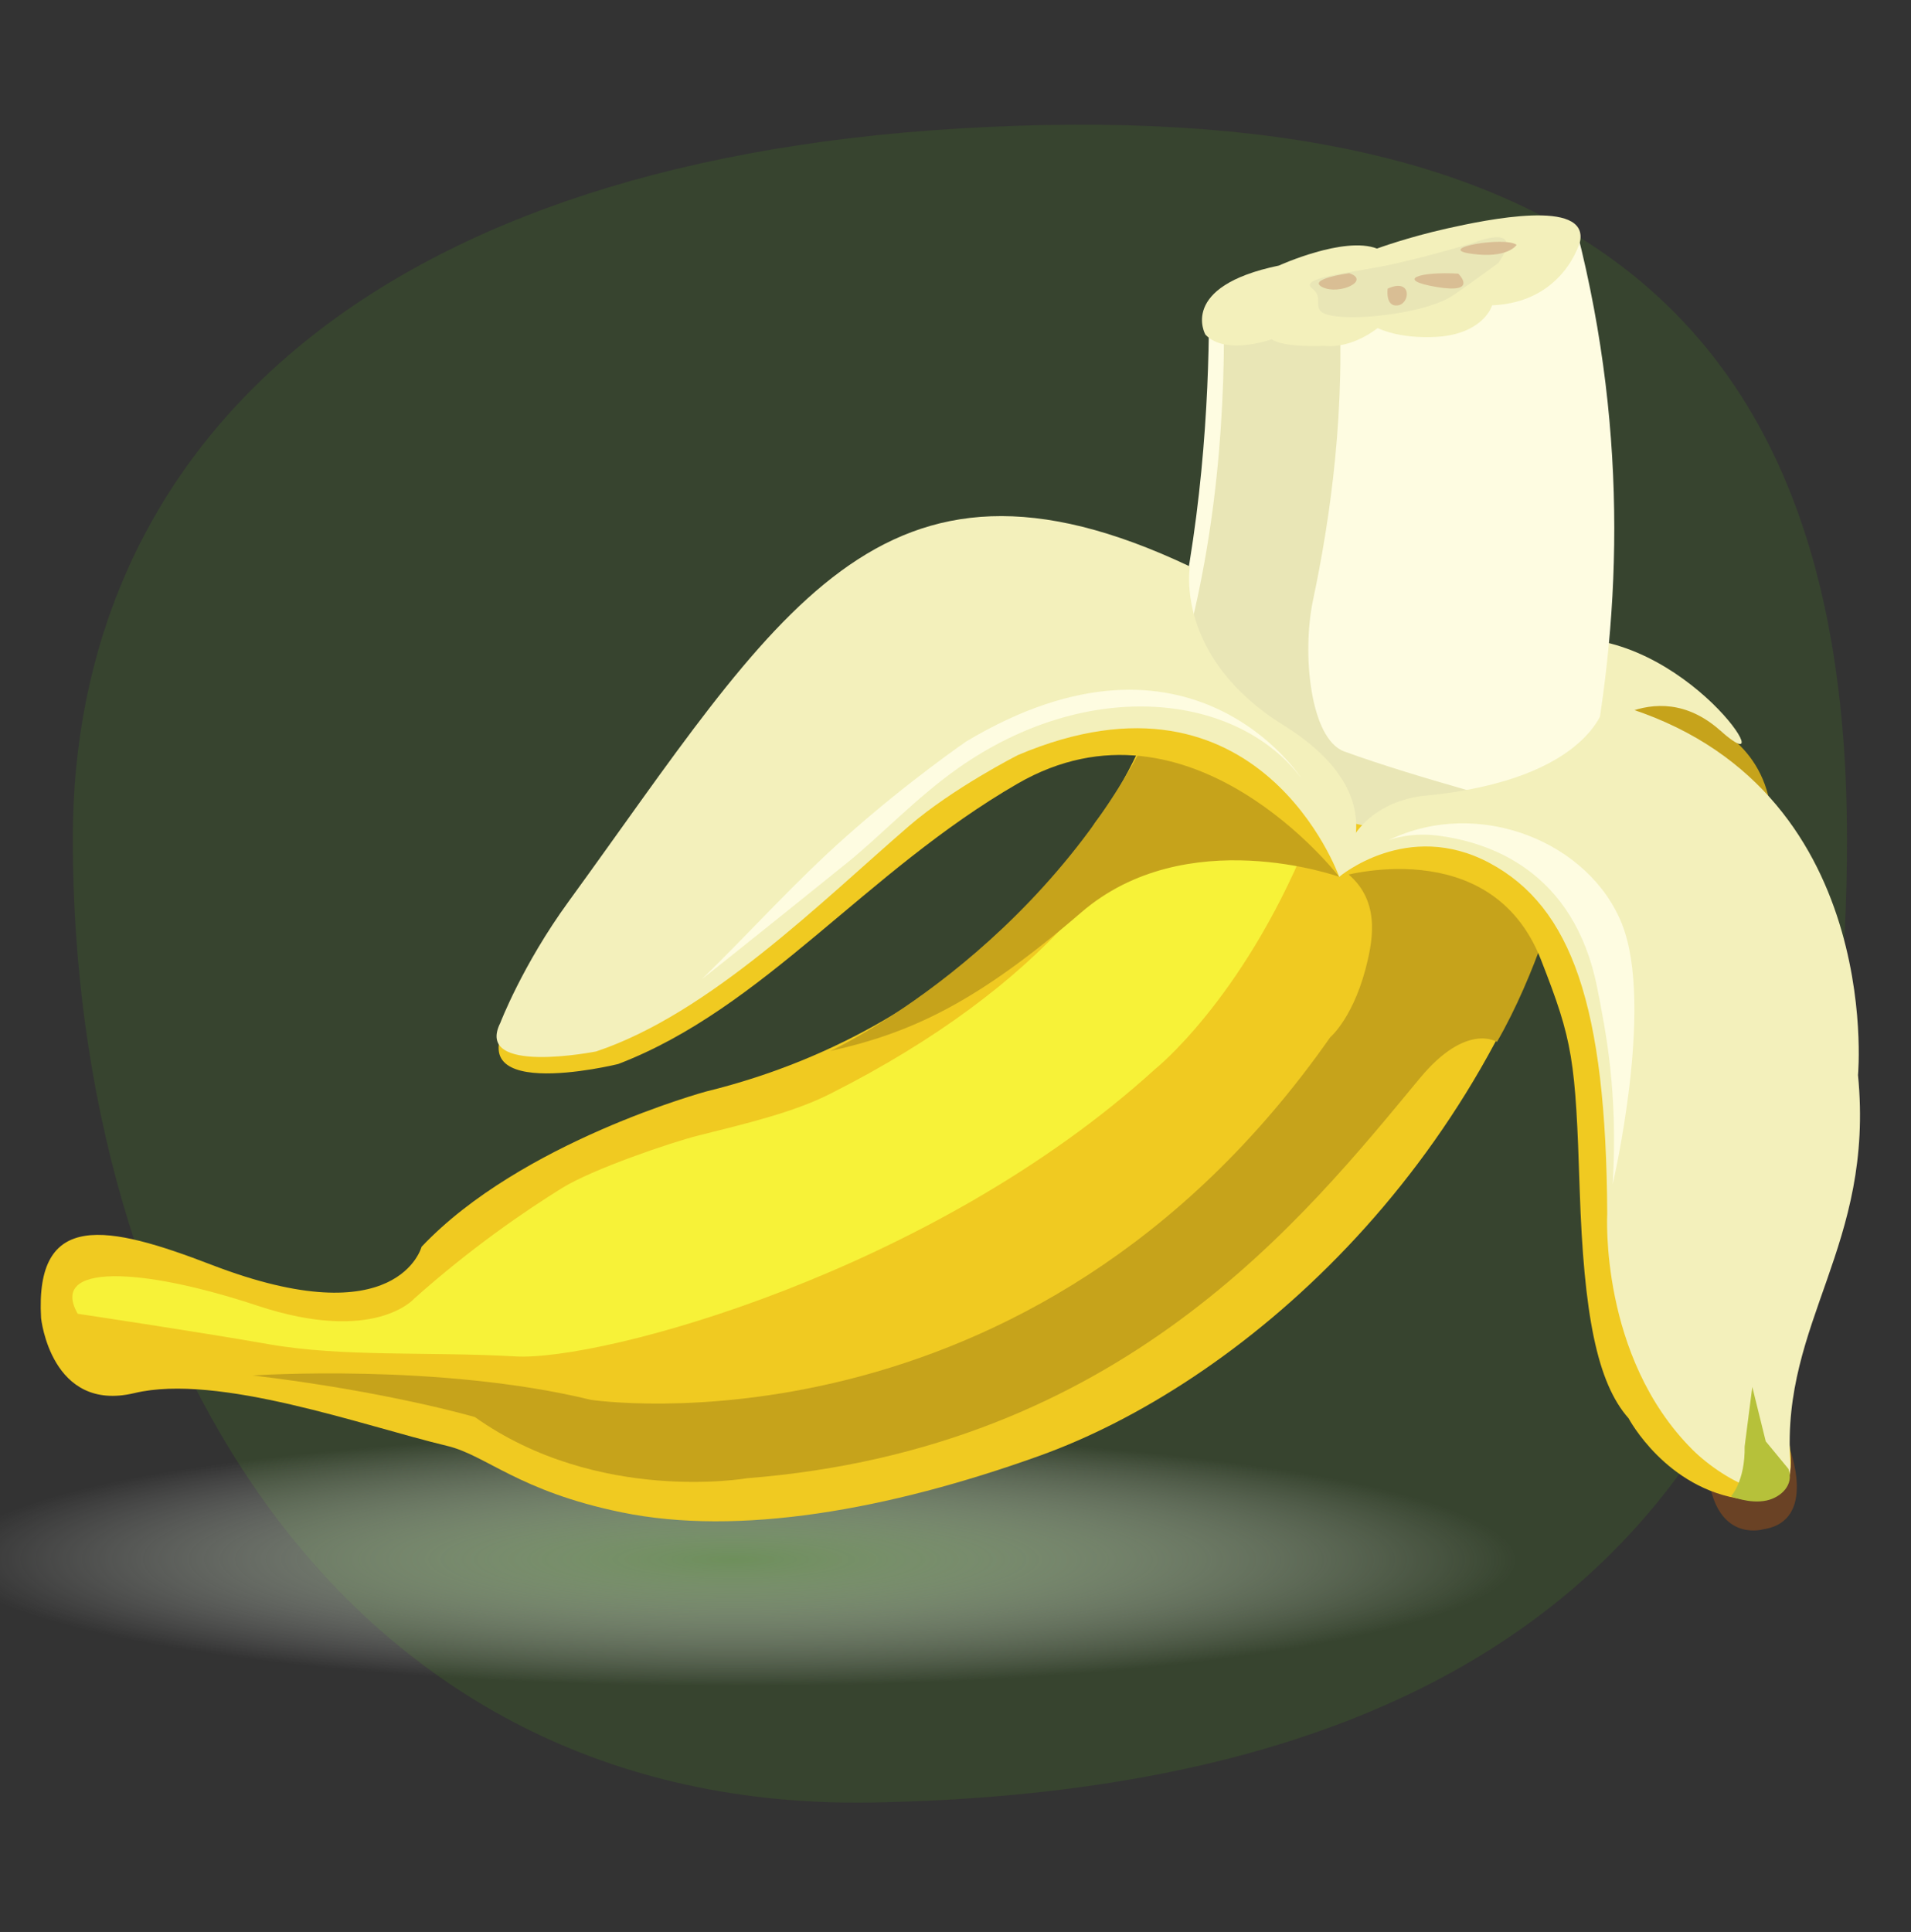 <?xml version="1.0" encoding="UTF-8" standalone="no"?>
<!-- Created with Inkscape (http://www.inkscape.org/) -->

<svg
   xmlns:dc="http://purl.org/dc/elements/1.1/"
   xmlns:cc="http://creativecommons.org/ns#"
   xmlns:rdf="http://www.w3.org/1999/02/22-rdf-syntax-ns#"
   xmlns:svg="http://www.w3.org/2000/svg"
   xmlns="http://www.w3.org/2000/svg"
   xmlns:xlink="http://www.w3.org/1999/xlink"
   xmlns:sodipodi="http://sodipodi.sourceforge.net/DTD/sodipodi-0.dtd"
   xmlns:inkscape="http://www.inkscape.org/namespaces/inkscape"
   version="1.1"
   width="233.342"
   height="235.86"
   viewBox="0 0 233.342 235.86"
   id="svg2985"
   style="overflow:visible"
   inkscape:version="0.48.4 r"
   sodipodi:docname="banana.svg">
  <rect x="0" y="0" width="233.342" height="235.86" fill="#333333" stroke="none"/>
  <sodipodi:namedview
     pagecolor="#ffffff"
     bordercolor="#666666"
     borderopacity="1"
     objecttolerance="10"
     gridtolerance="10"
     guidetolerance="10"
     inkscape:pageopacity="0"
     inkscape:pageshadow="2"
     inkscape:window-width="1170"
     inkscape:window-height="802"
     id="namedview3582"
     showgrid="false"
     inkscape:zoom="1"
     inkscape:cx="-96.200542"
     inkscape:cy="179.73328"
     inkscape:window-x="14"
     inkscape:window-y="25"
     inkscape:window-maximized="0"
     inkscape:current-layer="svg2985" />
  <defs
     id="defs3078">
    <linearGradient
       id="linearGradient3910">
      <stop
         style="stop-color:#d1f5bc;stop-opacity:1;"
         offset="0"
         id="stop3912" />
      <stop
         style="stop-color:#9ce970;stop-opacity:0;"
         offset="1"
         id="stop3915" />
    </linearGradient>
    <linearGradient
       id="linearGradient3878">
      <stop
         style="stop-color:#6e8f5b;stop-opacity:1;"
         offset="0"
         id="stop3880" />
      <stop
         style="stop-color:#ebebeb;stop-opacity:0;"
         offset="1"
         id="stop3882" />
    </linearGradient>
    <linearGradient
       id="linearGradient4407">
      <stop
         style="stop-color:#5a932e;stop-opacity:1;"
         offset="0"
         id="stop4409" />
      <stop
         style="stop-color:#008000;stop-opacity:0;"
         offset="1"
         id="stop4411" />
    </linearGradient>
    <linearGradient
       id="linearGradient3920">
      <stop
         id="stop3922"
         style="stop-color:#f76605;stop-opacity:1"
         offset="0" />
      <stop
         id="stop3924"
         style="stop-color:#f76605;stop-opacity:0"
         offset="1" />
    </linearGradient>
    <linearGradient
       id="linearGradient3912">
      <stop
         id="stop3914"
         style="stop-color:#f76605;stop-opacity:1"
         offset="0" />
      <stop
         id="stop3916"
         style="stop-color:#f76605;stop-opacity:0"
         offset="1" />
    </linearGradient>
    <linearGradient
       x1="266.478"
       y1="211.68"
       x2="229.985"
       y2="1"
       id="linearGradient3926"
       xlink:href="#linearGradient3920"
       gradientUnits="userSpaceOnUse" />
    <linearGradient
       x1="181.082"
       y1="130.101"
       x2="215.935"
       y2="39.45"
       id="linearGradient3928"
       xlink:href="#linearGradient3912"
       gradientUnits="userSpaceOnUse"
       gradientTransform="matrix(1,0,0,0.861,-54.558,-74.851)" />
    <radialGradient
       inkscape:collect="always"
       xlink:href="#linearGradient3878"
       id="radialGradient3884"
       cx="105.766"
       cy="119.154"
       fx="105.766"
       fy="119.154"
       r="80.952"
       gradientTransform="matrix(0.971,-0.006,0.01,0.93,2.084,8.217)"
       gradientUnits="userSpaceOnUse" />
  </defs>
  <path
     style="opacity:0.243;fill:#447821;fill-opacity:1;stroke:none"
     d="m 225.527,102.389 c 0,61.279 -22.339,115.842 -118.875,117.662 -65.341,1.232 -97.767,-56.383 -97.767,-117.662 0,-46.279 34.265,-82.324 108.432,-86.715 77.06,-4.562 108.209,25.435 108.209,86.715 z"
     id="path3929"
     inkscape:connector-curvature="0"
     sodipodi:nodetypes="sssss" />
  <g
     transform="matrix(0.989,0,0,0.692,12.877,155.325)"
     id="g2990">
    <path
       sodipodi:type="arc"
       style="fill:url(#radialGradient3884);fill-opacity:1;stroke:none"
       id="path3108"
       sodipodi:cx="106.93661"
       sodipodi:cy="116.43098"
       sodipodi:rx="80.952019"
       sodipodi:ry="79.452911"
       d="m 187.889,116.431 c 0,43.881 -36.243,79.453 -80.952,79.453 -44.709,0 -80.952,-35.572 -80.952,-79.453 0,-43.881 36.243,-79.453 80.952,-79.453 44.709,0 80.952,35.572 80.952,79.453 z"
       transform="matrix(1.229,0,0,0.297,-52.68,15.523)" />
  </g>
  <g
     inkscape:groupmode="layer"
     id="layer1"
     inkscape:label="Layer" />
  <g
     id="g14135"
     transform="matrix(1.276,0,0,1.276,-75.357,-142.071)">
    <path
       d="m 230.253,249.768 c 0,0 2.817,7.095 -2.471,7.89 0,0 -3.766,1.127 -4.99,-3.705 0,0 5.869,2.022 7.461,-4.185"
       style="fill:#6a4225;fill-opacity:1;fill-rule:nonzero;stroke:none"
       id="path6204"
       inkscape:connector-curvature="0" />
    <path
       d="m 223.688,181.249 0.146,-1.346 c -9.435,-5.981 -16.978,-0.634 -20.829,9.835 -3.853,10.468 6.332,5.085 8.98,14.654 2.649,9.567 15.946,33.894 15.946,33.894 0,0 -2.119,-34.482 0.198,-44.074 2.316,-9.594 -4.441,-12.963 -4.441,-12.963"
       style="fill:#c6a31b;fill-opacity:1;fill-rule:nonzero;stroke:none"
       id="path6206"
       inkscape:connector-curvature="0" />
    <path
       d="m 210.882,182.024 c 0,0 6.385,-6.511 12.806,-0.775 6.423,5.735 -3.344,-9.805 -15.455,-8.792 -12.113,1.011 -1.945,9.873 2.649,9.567"
       style="fill:#f3f0bb;fill-opacity:1;fill-rule:nonzero;stroke:none"
       id="path6208"
       inkscape:connector-curvature="0" />
    <path
       d="m 190.538,137.874 c -5.424,1.211 -10.471,2.96 -15.789,3.675 -0.026,8.249 -0.693,20.492 -3.709,32.725 l 3.075,2.896 14.682,15.194 c 5.311,-4.709 22.178,-5.793 22.178,-5.793 3.096,-15.075 4.069,-33.216 -1.031,-53.163 -6.261,2.441 -12.821,2.993 -19.406,4.466"
       style="fill:#fefce1;fill-opacity:1;fill-rule:nonzero;stroke:none"
       id="path6210"
       inkscape:connector-curvature="0" />
    <path
       d="m 184.706,168.754 c 1.63,-7.72 3.211,-18.376 2.397,-30.037 -3.68,0.955 -7.253,1.996 -10.924,2.618 0.11,11.334 -0.979,24.028 -5.085,36.751 -5.815,18.015 11.046,14.041 17.704,14.279 6.655,0.239 17.043,-3.68 17.043,-3.68 0,0 -11.098,-2.882 -18.137,-5.442 -3.26,-1.187 -4.084,-9.337 -2.998,-14.488"
       style="fill:#e9e6b6;fill-opacity:1;fill-rule:nonzero;stroke:none"
       id="path6212"
       inkscape:connector-curvature="0" />
    <path
       d="m 62.988,237.449 c 0,0 0.938,9.09 8.934,7.176 7.995,-1.912 21.927,3.141 29.926,5.054 3.745,0.895 6.824,4.326 16.676,6.353 11.175,2.305 25.501,-0.2 40.001,-5.405 18.865,-6.769 42.655,-26.978 51.179,-58.68 2.931,-10.912 -11.344,1.595 -21.918,-2.093 -9.143,-3.191 -14.374,-24.192 -17.114,-14.165 -1.454,5.319 -3.635,10.269 -6.82,14.355 0,0 -11.076,19.315 -37.211,25.723 0,0 -17.733,4.806 -27.242,14.86 0,0 -2.228,8.601 -20.08,1.732 -9.965,-3.838 -16.929,-5.266 -16.331,5.09"
       style="fill:#f0ca21;fill-opacity:1;fill-rule:nonzero;stroke:none"
       id="path6214"
       inkscape:connector-curvature="0" />
    <path
       d="m 171.205,183.678 c -3.736,9.648 -11.849,21.803 -32.77,32.348 -3.41,1.716 -7.851,2.786 -12.496,3.944 -2.704,0.672 -10.211,3.246 -13.092,5.034 -3.542,2.195 -8.71,5.728 -14.142,10.572 0,0 -3.775,4.403 -15.004,0.69 -11.225,-3.724 -19.975,-4.054 -17.205,0.772 0,0 11.109,1.655 18.249,2.907 7.136,1.253 15.334,0.697 23.617,1.171 8.286,0.473 39.945,-8.112 61.212,-27.472 0,0 8.223,-6.508 14.481,-21.541 -4.272,-1.397 -8.624,-4.041 -12.85,-8.424"
       style="fill:#f7f238;fill-opacity:1;fill-rule:nonzero;stroke:none"
       id="path6216"
       inkscape:connector-curvature="0" />
    <path
       d="m 187.21,195.233 c 0,0 -14.64,-5.264 -24.697,3.414 -10.061,8.678 -16.291,11.521 -24.001,13.25 0,0 20.392,-9.398 31.017,-31.361 0,0 17.655,0.129 17.681,14.698"
       style="fill:#c6a31b;fill-opacity:1;fill-rule:nonzero;stroke:none"
       id="path6218"
       inkscape:connector-curvature="0" />
    <path
       d="m 187.071,194.258 c 3.982,2.429 3.461,6.322 2.886,8.873 -1.231,5.466 -3.607,7.453 -3.607,7.453 -28.766,41.067 -70.745,34.687 -70.745,34.687 -14.55,-3.534 -32.354,-2.333 -32.354,-2.333 12.941,1.541 21.25,3.982 21.25,3.982 11.781,8.361 26.055,5.85 26.055,5.85 35.803,-2.823 53.219,-24.81 64.375,-38.275 4.463,-5.383 7.376,-3.467 7.376,-3.467 3.743,-6.479 5.981,-14.464 6.62,-16.811 -4.779,0.704 -11.805,-6.316 -21.856,0.041"
       style="fill:#c6a31b;fill-opacity:1;fill-rule:nonzero;stroke:none"
       id="path6220"
       inkscape:connector-curvature="0" />
    <path
       d="m 187.21,195.233 c 0,0 -14.231,-18.484 -30.789,-8.91 -14.56,8.419 -24.239,21.468 -38.213,26.821 0,0 -16.925,4.166 -9.598,-5.47 6.008,-7.906 35.425,-27.67 41.858,-33.858 6.433,-6.186 41.891,10.769 36.741,21.417"
       style="fill:#f0ca21;fill-opacity:1;fill-rule:nonzero;stroke:none"
       id="path6222"
       inkscape:connector-curvature="0" />
    <path
       d="m 187.21,195.233 c 0,0 -7.606,-21.47 -30.755,-11.645 0,0 -6.2,3.15 -10.405,6.777 -8.335,7.191 -19.086,17.944 -29.941,21.573 0,0 -11.714,2.33 -9.174,-2.735 0,0 2.112,-5.529 6.513,-11.58 19.995,-27.496 29.708,-46.184 59.476,-32.084 0,0 -1.539,8.656 8.97,15.197 11.426,7.109 5.316,14.497 5.316,14.497"
       style="fill:#f3f0bb;fill-opacity:1;fill-rule:nonzero;stroke:none"
       id="path6224"
       inkscape:connector-curvature="0" />
    <path
       d="m 187.21,195.233 c 0,0 14.5,-4.354 19.308,7.929 3.07,7.851 3.3,9.479 3.706,22.005 0.388,11.915 1.655,18.462 4.679,21.873 0,0 3.589,6.791 11.008,7.752 1.524,0.199 6.027,0.49 4.021,-6.848 -3.491,-12.755 -10.598,-37.177 -10.582,-40.595 0.024,-4.64 -4.67,-33.796 -32.139,-12.116"
       style="fill:#f0ca21;fill-opacity:1;fill-rule:nonzero;stroke:none"
       id="path6226"
       inkscape:connector-curvature="0" />
    <path
       d="m 187.21,195.233 c 0,0 6.516,-5.534 14.387,-1.325 7.866,4.21 11.163,13.689 11.26,33.546 0,0 -0.76,13.683 8.164,22.59 3.078,3.066 9.706,6.549 9.356,1.149 -0.868,-13.457 8.076,-20.652 6.479,-36.993 0,0 2.636,-28.842 -24.146,-35.74 0,0 -0.965,7.418 -17.301,9.015 0,0 -7.239,0.338 -8.199,7.758"
       style="fill:#f3f0bb;fill-opacity:1;fill-rule:nonzero;stroke:none"
       id="path6228"
       inkscape:connector-curvature="0" />
    <path
       d="m 226.01,249.718 0.731,-5.681 1.286,5.205 2.171,2.635 c 0.576,1.562 -0.761,2.735 -2.083,3.024 -1.634,0.355 -3.409,-0.399 -3.409,-0.399 0,0 1.361,-1.449 1.302,-4.784"
       style="fill:#b6c13a;fill-opacity:1;fill-rule:nonzero;stroke:none"
       id="path6230"
       inkscape:connector-curvature="0" />
    <path
       d="m 126.221,205.028 c 0,0 4.804,-3.804 13.863,-11.107 3.215,-2.591 6.696,-6.288 10.589,-9.036 12.582,-8.889 26.826,-7.186 32.912,0.914 0,0 -10.506,-16.43 -32.07,-3.514 0,0 -5.431,3.712 -11.42,9.027 -5.025,4.459 -9.01,8.965 -13.874,13.716"
       style="fill:#fefce1;fill-opacity:1;fill-rule:nonzero;stroke:none"
       id="path6232"
       inkscape:connector-curvature="0" />
    <path
       d="m 191.938,191.722 c 0,0 1.97,-0.751 4.494,-0.458 5.122,0.6 13.248,3.357 15.468,14.589 0.829,4.192 2.007,10.03 1.479,18.796 0,0 3.989,-16.985 0.914,-24.84 -3.07,-7.855 -13.658,-12.268 -22.354,-8.087"
       style="fill:#fefce1;fill-opacity:1;fill-rule:nonzero;stroke:none"
       id="path6234"
       inkscape:connector-curvature="0" />
    <path
       d="m 210.263,134.422 c 0,0 -1.511,5.84 -8.424,6.133 0,0 -0.662,2.409 -4.562,2.947 0,0 -3.574,0.495 -6.395,-0.772 0,0 -2.379,1.984 -5.067,1.695 0,0 -3.942,0.212 -5.056,-0.626 0,0 -4.412,1.606 -6.355,-0.445 0,0 -2.621,-4.606 7.036,-6.605 0,0 6.234,-2.845 9.384,-1.626 0,0 2.833,-1.052 6.689,-1.919 3.855,-0.864 13.511,-2.859 12.751,1.219"
       style="fill:#f3f0bb;fill-opacity:1;fill-rule:nonzero;stroke:none"
       id="path6236"
       inkscape:connector-curvature="0" />
    <path
       d="m 199.941,134.607 c 0,0 -4.531,1.373 -8.151,2.123 -3.624,0.748 -8.53,1.179 -7.145,2.229 1.386,1.048 -0.671,2.326 2.356,2.655 3.024,0.324 8.874,-0.481 11.144,-2.039 2.269,-1.554 4.29,-3.078 4.29,-3.078 0,0 2.942,-3.885 -2.494,-1.89"
       style="fill:#e9e6b6;fill-opacity:1;fill-rule:nonzero;stroke:none"
       id="path6238"
       inkscape:connector-curvature="0" />
    <path
       d="m 198.606,137.523 c 0,0 2.007,1.96 -2.059,1.279 -4.07,-0.679 -1.699,-1.504 2.059,-1.279"
       style="fill:#d9be94;fill-opacity:1;fill-rule:nonzero;stroke:none"
       id="path6240"
       inkscape:connector-curvature="0" />
    <path
       d="m 204.186,134.768 c 0,0 -0.807,1.351 -4.355,0.849 -3.546,-0.504 3.243,-1.692 4.355,-0.849"
       style="fill:#d9be94;fill-opacity:1;fill-rule:nonzero;stroke:none"
       id="path6242"
       inkscape:connector-curvature="0" />
    <path
       d="m 188.166,137.477 c 0,0 -4.14,0.573 -2.545,1.345 1.597,0.772 4.631,-0.64 2.545,-1.345"
       style="fill:#d9be94;fill-opacity:1;fill-rule:nonzero;stroke:none"
       id="path6244"
       inkscape:connector-curvature="0" />
    <path
       d="m 191.848,138.956 c 0,0 -0.251,1.772 0.969,1.604 1.218,-0.168 1.367,-2.674 -0.969,-1.604"
       style="fill:#d9be94;fill-opacity:1;fill-rule:nonzero;stroke:none"
       id="path6246"
       inkscape:connector-curvature="0" />
  </g>
</svg>
